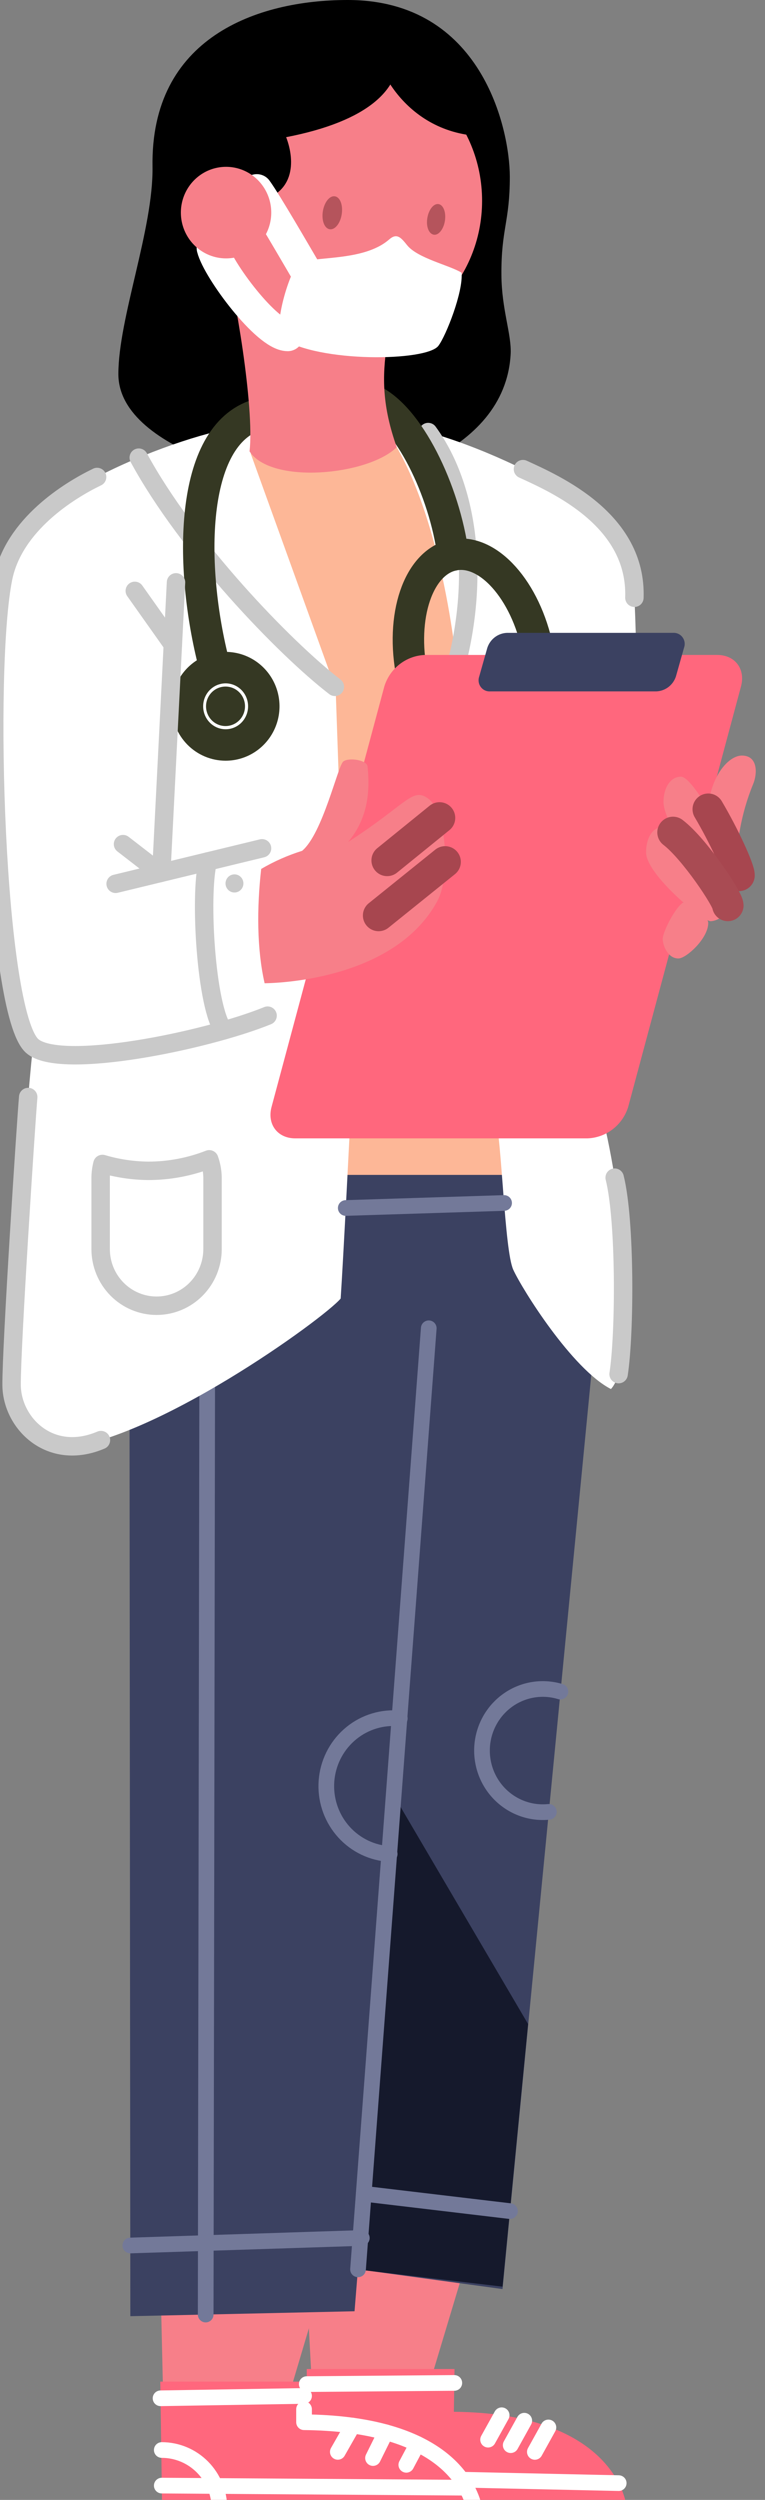<svg width="83" height="271" viewBox="0 0 83 271" fill="none" xmlns="http://www.w3.org/2000/svg">
<rect x="0" y="0" width="83" height="271" fill="#808080" stroke="none"/>
<g clip-path="url(#clip0)">
<path fill-rule="evenodd" clip-rule="evenodd" d="M49.877 247.516L46.669 258.193L33.845 258.662L32.988 242.608L49.877 247.516Z" fill="#F77F89"/>
<path fill-rule="evenodd" clip-rule="evenodd" d="M33.282 256.815V270.844L67.958 271.637C67.958 271.637 66.972 261.612 49.241 261.448C49.307 257.042 49.314 256.815 49.314 256.815H33.282Z" fill="#FF677D"/>
<path fill-rule="evenodd" clip-rule="evenodd" d="M17.467 249.535L17.706 260.048L31.097 260.521L34.577 248.82L17.467 249.535Z" fill="#F77F89"/>
<path fill-rule="evenodd" clip-rule="evenodd" d="M37.719 0C52.29 0 55.307 14.014 55.314 19.16C55.314 24.065 54.369 24.813 54.402 29.785C54.424 33.561 55.506 36.205 55.406 38.35C54.832 49.523 39.911 52.744 35.651 52.807C31.391 52.87 12.843 49.236 12.843 40.551C12.843 34.492 16.651 24.802 16.548 18.073C16.32 4.096 27.863 0 37.719 0Z" fill="black"/>
<path fill-rule="evenodd" clip-rule="evenodd" d="M17.394 258.182L17.593 272.222L51.632 273C51.632 273 51.632 262.762 32.988 262.573V258.182H17.394Z" fill="#FF677D"/>
<path fill-rule="evenodd" clip-rule="evenodd" d="M14.054 152.873L14.142 251.087L38.466 250.551L38.834 246.004L54.52 248.145L64.475 145.734L59.1 119.509L23.574 118.526L14.054 152.873Z" fill="#3B4161"/>
<path fill-rule="evenodd" clip-rule="evenodd" d="M42.711 194.605L57.297 219.418L54.527 247.885L38.815 246.023L42.711 194.605Z" fill="#15192C"/>
<path fill-rule="evenodd" clip-rule="evenodd" d="M32.477 127.363H58.316L61.815 88.719L57.146 59.105L48.317 50.498L39.466 46.499L23.482 48.972L32.477 127.363Z" fill="#FDB797"/>
<path d="M22.316 250.909L22.485 146.438" stroke="#737999" stroke-width="1.7" stroke-linecap="round" stroke-linejoin="round"/>
<path fill-rule="evenodd" clip-rule="evenodd" d="M28.036 46.022C21.996 46.189 3.959 52.818 1.325 59.544C-0.676 64.646 -2.048 110.809 2.653 113.062C2.955 113.21 3.27 113.327 3.595 113.412C3.312 114.828 0.604 147.596 1.292 150.322C1.98 153.048 3.786 157.174 6.402 157.025C16.522 156.41 35.114 142.963 36.961 140.769C37.244 136.613 38.028 121.002 38.028 121.002L36.417 74.682L27.194 49.157C27.194 49.157 34.077 45.854 28.036 46.022Z" fill="white"/>
<path fill-rule="evenodd" clip-rule="evenodd" d="M41.199 45.731C51.584 47.039 66.244 55.191 68.131 58.904C69.721 62.024 68.915 102.427 68.915 102.427C68.915 102.427 63.029 110.601 65.681 122.358C68.117 133.202 68.838 147.842 66.284 150.579C62.076 148.423 56.665 139.779 55.69 137.649C54.715 135.519 54.461 123.468 53.711 120.891C52.96 118.313 49.601 72.69 49.601 72.69C49.601 72.69 48.034 54.26 41.199 45.731Z" fill="white"/>
<path d="M15.054 49.612C20.282 59.261 30.873 70.258 36.332 74.455" stroke="#C9C9C9" stroke-width="2" stroke-linecap="round" stroke-linejoin="round"/>
<path d="M46.456 46.838C51.109 53.191 52.309 63.987 48.663 74.951" stroke="#C9C9C9" stroke-width="2" stroke-linecap="round" stroke-linejoin="round"/>
<path d="M20.337 76.567C20.337 75.737 20.58 74.926 21.035 74.237C21.491 73.547 22.138 73.01 22.895 72.692C23.652 72.375 24.485 72.292 25.288 72.454C26.092 72.617 26.83 73.016 27.409 73.603C27.989 74.19 28.383 74.937 28.542 75.751C28.702 76.565 28.619 77.408 28.305 78.174C27.991 78.94 27.459 79.595 26.778 80.055C26.096 80.516 25.295 80.761 24.475 80.76C23.377 80.759 22.325 80.317 21.549 79.531C20.773 78.744 20.337 77.678 20.337 76.567V76.567Z" stroke="#353823" stroke-width="3.41" stroke-linecap="round" stroke-linejoin="round"/>
<path fill-rule="evenodd" clip-rule="evenodd" d="M22.353 76.567C22.353 76.143 22.477 75.729 22.709 75.377C22.942 75.025 23.272 74.751 23.659 74.588C24.045 74.427 24.47 74.384 24.881 74.467C25.291 74.549 25.668 74.753 25.964 75.053C26.26 75.352 26.461 75.734 26.543 76.149C26.624 76.564 26.582 76.995 26.422 77.386C26.262 77.778 25.991 78.112 25.643 78.347C25.295 78.583 24.886 78.708 24.468 78.708C23.907 78.708 23.369 78.483 22.972 78.081C22.576 77.68 22.353 77.135 22.353 76.567Z" fill="#353823"/>
<path d="M23.357 72.526C20.561 62.132 20.381 47.668 27.599 45.061" stroke="#353823" stroke-width="3.41" stroke-linecap="round" stroke-linejoin="round"/>
<path d="M40.202 43.292C44.319 45.058 48.24 53.199 49.16 60.17" stroke="#353823" stroke-width="3.41" stroke-linecap="round" stroke-linejoin="round"/>
<path d="M44.716 73.263C43.399 66.821 45.386 60.974 49.153 60.169C52.92 59.365 57.043 63.961 58.349 70.403C59.655 76.846 57.68 82.693 53.913 83.493C50.146 84.294 46.033 79.695 44.716 73.263Z" stroke="#353823" stroke-width="3.41" stroke-linecap="round" stroke-linejoin="round"/>
<path d="M19.097 63.13L17.508 94.453" stroke="#C9C9C9" stroke-width="2" stroke-linecap="round" stroke-linejoin="round"/>
<path d="M14.624 64.054L18.755 69.886" stroke="#C9C9C9" stroke-width="2" stroke-linecap="round" stroke-linejoin="round"/>
<path fill-rule="evenodd" clip-rule="evenodd" d="M28.43 91.962L12.545 95.809L28.43 91.962Z" fill="#606060"/>
<path d="M28.43 91.962L12.545 95.809" stroke="#C9C9C9" stroke-width="2" stroke-linecap="round" stroke-linejoin="round"/>
<path d="M13.347 91.508L17.394 94.636" stroke="#C9C9C9" stroke-width="2" stroke-linecap="round" stroke-linejoin="round"/>
<path d="M29.033 110.102C22.353 112.824 6.483 116.079 3.484 113.383C-0.525 109.774 -1.666 72.53 0.346 62.65C1.52 56.9 7.446 53.198 10.537 51.709" stroke="#C9C9C9" stroke-width="2" stroke-linecap="round" stroke-linejoin="round"/>
<path d="M24.258 111.696C22.353 109.249 21.624 97.049 22.544 93.388" stroke="#C9C9C9" stroke-width="2" stroke-linecap="round" stroke-linejoin="round"/>
<path fill-rule="evenodd" clip-rule="evenodd" d="M24.468 95.772C24.467 95.577 24.524 95.387 24.63 95.225C24.736 95.062 24.888 94.936 25.065 94.861C25.242 94.786 25.438 94.766 25.626 94.803C25.815 94.841 25.988 94.934 26.125 95.072C26.261 95.209 26.354 95.384 26.392 95.575C26.429 95.766 26.41 95.964 26.337 96.143C26.263 96.323 26.139 96.477 25.979 96.585C25.819 96.693 25.631 96.751 25.439 96.751C25.312 96.752 25.186 96.727 25.068 96.678C24.95 96.629 24.843 96.557 24.753 96.466C24.663 96.375 24.591 96.266 24.542 96.147C24.493 96.028 24.468 95.901 24.468 95.772Z" fill="#C9C9C9"/>
<path d="M22.699 125.676C20.586 126.502 18.341 126.925 16.077 126.924C14.397 126.907 12.727 126.657 11.114 126.179C10.993 126.651 10.928 127.136 10.919 127.624V135.404C10.919 137.033 11.559 138.596 12.697 139.748C13.835 140.901 15.379 141.548 16.989 141.548C18.599 141.548 20.143 140.901 21.281 139.748C22.42 138.596 23.059 137.033 23.059 135.404V127.617C23.044 126.954 22.922 126.299 22.699 125.676Z" stroke="#C9C9C9" stroke-width="2" stroke-linecap="round" stroke-linejoin="round"/>
<path fill-rule="evenodd" clip-rule="evenodd" d="M46.102 71H77.824C79.748 71 80.896 72.523 80.399 74.4L68.153 120.005C67.854 120.964 67.269 121.806 66.479 122.414C65.688 123.023 64.731 123.369 63.738 123.405H32.035C30.114 123.405 28.963 121.882 29.46 120.005L41.702 74.4C42 73.443 42.582 72.603 43.37 71.994C44.158 71.385 45.112 71.038 46.102 71Z" fill="#FF677D"/>
<path fill-rule="evenodd" clip-rule="evenodd" d="M54.998 68.605H73.002C73.202 68.588 73.403 68.623 73.586 68.705C73.769 68.788 73.928 68.917 74.049 69.079C74.17 69.241 74.248 69.431 74.277 69.632C74.305 69.833 74.283 70.038 74.212 70.228L73.337 73.327C73.188 73.785 72.905 74.186 72.525 74.476C72.145 74.766 71.686 74.932 71.21 74.951H53.206C53.007 74.966 52.806 74.931 52.624 74.848C52.441 74.765 52.282 74.636 52.162 74.474C52.041 74.313 51.963 74.123 51.934 73.922C51.905 73.722 51.926 73.517 51.996 73.327L52.872 70.228C53.021 69.771 53.304 69.371 53.684 69.08C54.064 68.79 54.523 68.624 54.998 68.605Z" fill="#3B4161"/>
<path fill-rule="evenodd" clip-rule="evenodd" d="M28.338 94.196C29.741 93.375 31.23 92.717 32.778 92.234C35.011 90.372 36.652 83.017 37.244 82.551C37.837 82.086 39.819 82.387 39.878 83.084C40.136 85.635 40 88.614 37.767 91.277C44.263 87.095 44.756 85.24 46.544 86.64C48.332 88.04 48.976 94.87 47.442 97.693C43.219 105.484 32.109 106.538 28.71 106.59C27.863 102.885 27.863 98.405 28.338 94.196Z" fill="#F77F89"/>
<path d="M14.138 243.423L39.257 242.608" stroke="#737999" stroke-width="1.7" stroke-linecap="round" stroke-linejoin="round"/>
<path d="M46.519 143.991L38.845 246.008" stroke="#737999" stroke-width="1.7" stroke-linecap="round" stroke-linejoin="round"/>
<path d="M39.466 237.811L55.329 239.696" stroke="#737999" stroke-width="1.7" stroke-linecap="round" stroke-linejoin="round"/>
<path d="M59.549 196.415C58.578 196.513 57.597 196.393 56.678 196.061C55.759 195.73 54.924 195.196 54.233 194.499C53.542 193.802 53.013 192.958 52.683 192.028C52.353 191.098 52.231 190.106 52.325 189.123C52.42 188.14 52.729 187.191 53.23 186.343C53.731 185.495 54.411 184.771 55.222 184.221C56.033 183.672 56.954 183.312 57.919 183.166C58.884 183.021 59.869 183.094 60.803 183.38" stroke="#737999" stroke-width="1.7" stroke-linecap="round" stroke-linejoin="round"/>
<path d="M42.281 200.984C40.387 200.878 38.609 200.029 37.325 198.616C36.041 197.204 35.352 195.341 35.404 193.422C35.456 191.503 36.246 189.681 37.605 188.342C38.964 187.004 40.785 186.255 42.681 186.255C42.927 186.255 43.158 186.266 43.377 186.288" stroke="#737999" stroke-width="1.7" stroke-linecap="round" stroke-linejoin="round"/>
<path d="M47.688 88.666L42.005 93.273" stroke="#A7464F" stroke-width="3.41" stroke-linecap="round" stroke-linejoin="round"/>
<path d="M48.295 93.433L41.078 99.243" stroke="#A7464F" stroke-width="3.41" stroke-linecap="round" stroke-linejoin="round"/>
<path fill-rule="evenodd" clip-rule="evenodd" d="M79.992 93.213C79.903 91.679 80.359 88.272 81.706 85.02C82.199 83.844 82.228 81.907 80.495 81.907C78.524 81.907 75.886 85.914 77.185 90.685C78.483 95.455 80.12 95.381 79.992 93.213Z" fill="#F77F89"/>
<path fill-rule="evenodd" clip-rule="evenodd" d="M73.885 84.197C75.452 84.197 80.216 93.738 80.183 94.897C80.15 96.055 79.653 97.816 78.914 97.727C78.174 97.637 71.987 89.664 71.987 86.957C71.987 85.389 72.741 84.197 73.885 84.197Z" fill="#F77F89"/>
<path fill-rule="evenodd" clip-rule="evenodd" d="M71.839 89.679C73.793 89.679 78.943 97.284 78.98 98.155C79.017 99.027 77.976 99.827 77.115 99.865C76.254 99.902 70.099 94.792 70.099 92.416C70.088 90.964 70.736 89.679 71.839 89.679Z" fill="#F77F89"/>
<path fill-rule="evenodd" clip-rule="evenodd" d="M73.642 103.901C74.488 103.86 76.842 101.73 76.842 100.054C76.842 99.395 75.198 97.689 74.374 97.742C73.55 97.794 71.869 101 71.902 101.816C71.935 102.631 72.535 103.942 73.642 103.901Z" fill="#F77F89"/>
<path d="M76.842 87.724C78.531 90.569 80.201 94.211 80.183 94.896" stroke="#A7464F" stroke-width="3.41" stroke-linecap="round" stroke-linejoin="round"/>
<path d="M73.02 90.238C75.345 92.01 78.939 97.429 78.969 98.155" stroke="#A94B53" stroke-width="3.41" stroke-linecap="round" stroke-linejoin="round"/>
<path fill-rule="evenodd" clip-rule="evenodd" d="M22.198 21.782C22.198 13.258 28.934 6.331 37.259 6.331C45.584 6.331 52.305 13.243 52.305 21.767C52.305 30.291 45.555 37.218 37.259 37.218C28.963 37.218 22.198 30.31 22.198 21.782Z" fill="#F77F89"/>
<path fill-rule="evenodd" clip-rule="evenodd" d="M35.03 22.895C35.192 21.912 35.766 21.186 36.34 21.283C36.913 21.38 37.23 22.251 37.075 23.234C36.921 24.217 36.34 24.944 35.766 24.851C35.192 24.757 34.872 23.882 35.03 22.895Z" fill="#B5545C"/>
<path fill-rule="evenodd" clip-rule="evenodd" d="M46.364 23.633C46.515 22.713 47.059 22.035 47.585 22.125C48.111 22.214 48.417 23.03 48.27 23.95C48.123 24.869 47.571 25.544 47.045 25.439C46.519 25.335 46.213 24.553 46.364 23.633Z" fill="#B5545C"/>
<path fill-rule="evenodd" clip-rule="evenodd" d="M24.497 28.578C25.391 31.096 27.639 44.178 27.073 48.93C29.427 52.543 39.919 51.537 43.046 48.48C41.49 44.082 41.431 40.927 42.001 37.218C42.542 33.747 23.604 26.068 24.497 28.578Z" fill="#F77F89"/>
<path fill-rule="evenodd" clip-rule="evenodd" d="M43.215 5.958C43.344 9.627 40.036 13.131 31.046 14.87C32.032 17.443 32.112 21.313 27.201 22.009C21.474 22.814 21.006 15.406 21.006 15.406L29.585 5.146C29.585 5.146 43.09 2.283 43.215 5.958Z" fill="black"/>
<path fill-rule="evenodd" clip-rule="evenodd" d="M40.515 3.378C40.147 6.636 43.851 14.55 52.43 14.766C58.53 14.766 40.872 0.116 40.515 3.378Z" fill="black"/>
<path fill-rule="evenodd" clip-rule="evenodd" d="M30.564 36.671C29.74 35.617 30.931 30.813 32.23 28.612C33.797 27.677 39.356 28.456 42.222 25.96C43.064 25.216 43.517 25.767 44.171 26.582C45.323 28.012 48.785 28.753 50.079 29.562C50.271 31.647 48.38 36.421 47.563 37.49C46.283 39.185 34.581 39.337 30.564 36.671Z" fill="white"/>
<path d="M32.988 29.048C32.23 27.767 28.919 22.035 27.863 20.583" stroke="white" stroke-width="3.41" stroke-linecap="round" stroke-linejoin="round"/>
<path d="M31.215 36.365C28.975 36.365 23.648 29.271 23.041 26.891" stroke="white" stroke-width="3.41" stroke-linecap="round" stroke-linejoin="round"/>
<path fill-rule="evenodd" clip-rule="evenodd" d="M19.623 23.048C19.623 22.066 19.911 21.106 20.45 20.29C20.988 19.474 21.754 18.837 22.65 18.462C23.546 18.086 24.532 17.988 25.484 18.179C26.435 18.371 27.309 18.843 27.994 19.538C28.68 20.232 29.147 21.116 29.337 22.079C29.526 23.042 29.429 24.041 29.057 24.948C28.686 25.855 28.058 26.63 27.251 27.175C26.445 27.721 25.497 28.012 24.527 28.012C23.226 28.012 21.979 27.489 21.059 26.558C20.14 25.627 19.623 24.364 19.623 23.048Z" fill="#F77F89"/>
<path d="M50.609 269.68L17.552 269.451" stroke="white" stroke-width="1.7" stroke-linecap="round" stroke-linejoin="round"/>
<path d="M51.316 271.324C50.407 268.415 46.853 262.718 32.988 262.58V261.168" stroke="white" stroke-width="1.7" stroke-linecap="round" stroke-linejoin="round"/>
<path d="M17.552 265.593C18.373 265.593 19.186 265.757 19.945 266.075C20.704 266.393 21.393 266.859 21.974 267.447C22.555 268.035 23.015 268.733 23.33 269.501C23.644 270.269 23.806 271.092 23.806 271.924C23.806 272.091 23.806 272.255 23.806 272.419" stroke="white" stroke-width="1.7" stroke-linecap="round" stroke-linejoin="round"/>
<path d="M36.652 265.794L38.274 262.948" stroke="white" stroke-width="1.7" stroke-linecap="round" stroke-linejoin="round"/>
<path d="M40.471 266.464L41.854 263.671" stroke="white" stroke-width="1.7" stroke-linecap="round" stroke-linejoin="round"/>
<path d="M44.083 267.198L45.286 264.938" stroke="white" stroke-width="1.7" stroke-linecap="round" stroke-linejoin="round"/>
<path d="M37.513 130.953L54.693 130.409" stroke="#737999" stroke-width="1.7" stroke-linecap="round" stroke-linejoin="round"/>
<path d="M17.42 259.986L32.988 259.731" stroke="white" stroke-width="1.7" stroke-linecap="round" stroke-linejoin="round"/>
<path d="M33.282 258.449L49.292 258.32" stroke="white" stroke-width="1.7" stroke-linecap="round" stroke-linejoin="round"/>
<path d="M67.127 269.183L50.05 268.81" stroke="white" stroke-width="1.7" stroke-linecap="round" stroke-linejoin="round"/>
<path d="M54.428 261.824L52.956 264.472" stroke="white" stroke-width="1.7" stroke-linecap="round" stroke-linejoin="round"/>
<path d="M56.882 262.416L55.41 265.068" stroke="white" stroke-width="1.7" stroke-linecap="round" stroke-linejoin="round"/>
<path d="M59.501 263.146L58.029 265.798" stroke="white" stroke-width="1.7" stroke-linecap="round" stroke-linejoin="round"/>
<path d="M10.952 156.113C5.434 158.451 1.292 154.284 1.259 150.154C1.226 146.024 2.841 121.382 3.061 118.924" stroke="#C9C9C9" stroke-width="2" stroke-linecap="round" stroke-linejoin="round"/>
<path d="M68.83 64.799C69.117 56.367 60.347 52.509 56.738 50.856" stroke="#C9C9C9" stroke-width="2" stroke-linecap="round" stroke-linejoin="round"/>
<path d="M67.116 148.962C67.804 144.467 67.852 132.304 66.689 127.664" stroke="#C9C9C9" stroke-width="2" stroke-linecap="round" stroke-linejoin="round"/>
</g>
<defs>
<clipPath id="clip0">
<rect width="83" height="271" fill="white"/>
</clipPath>
</defs>
</svg>
